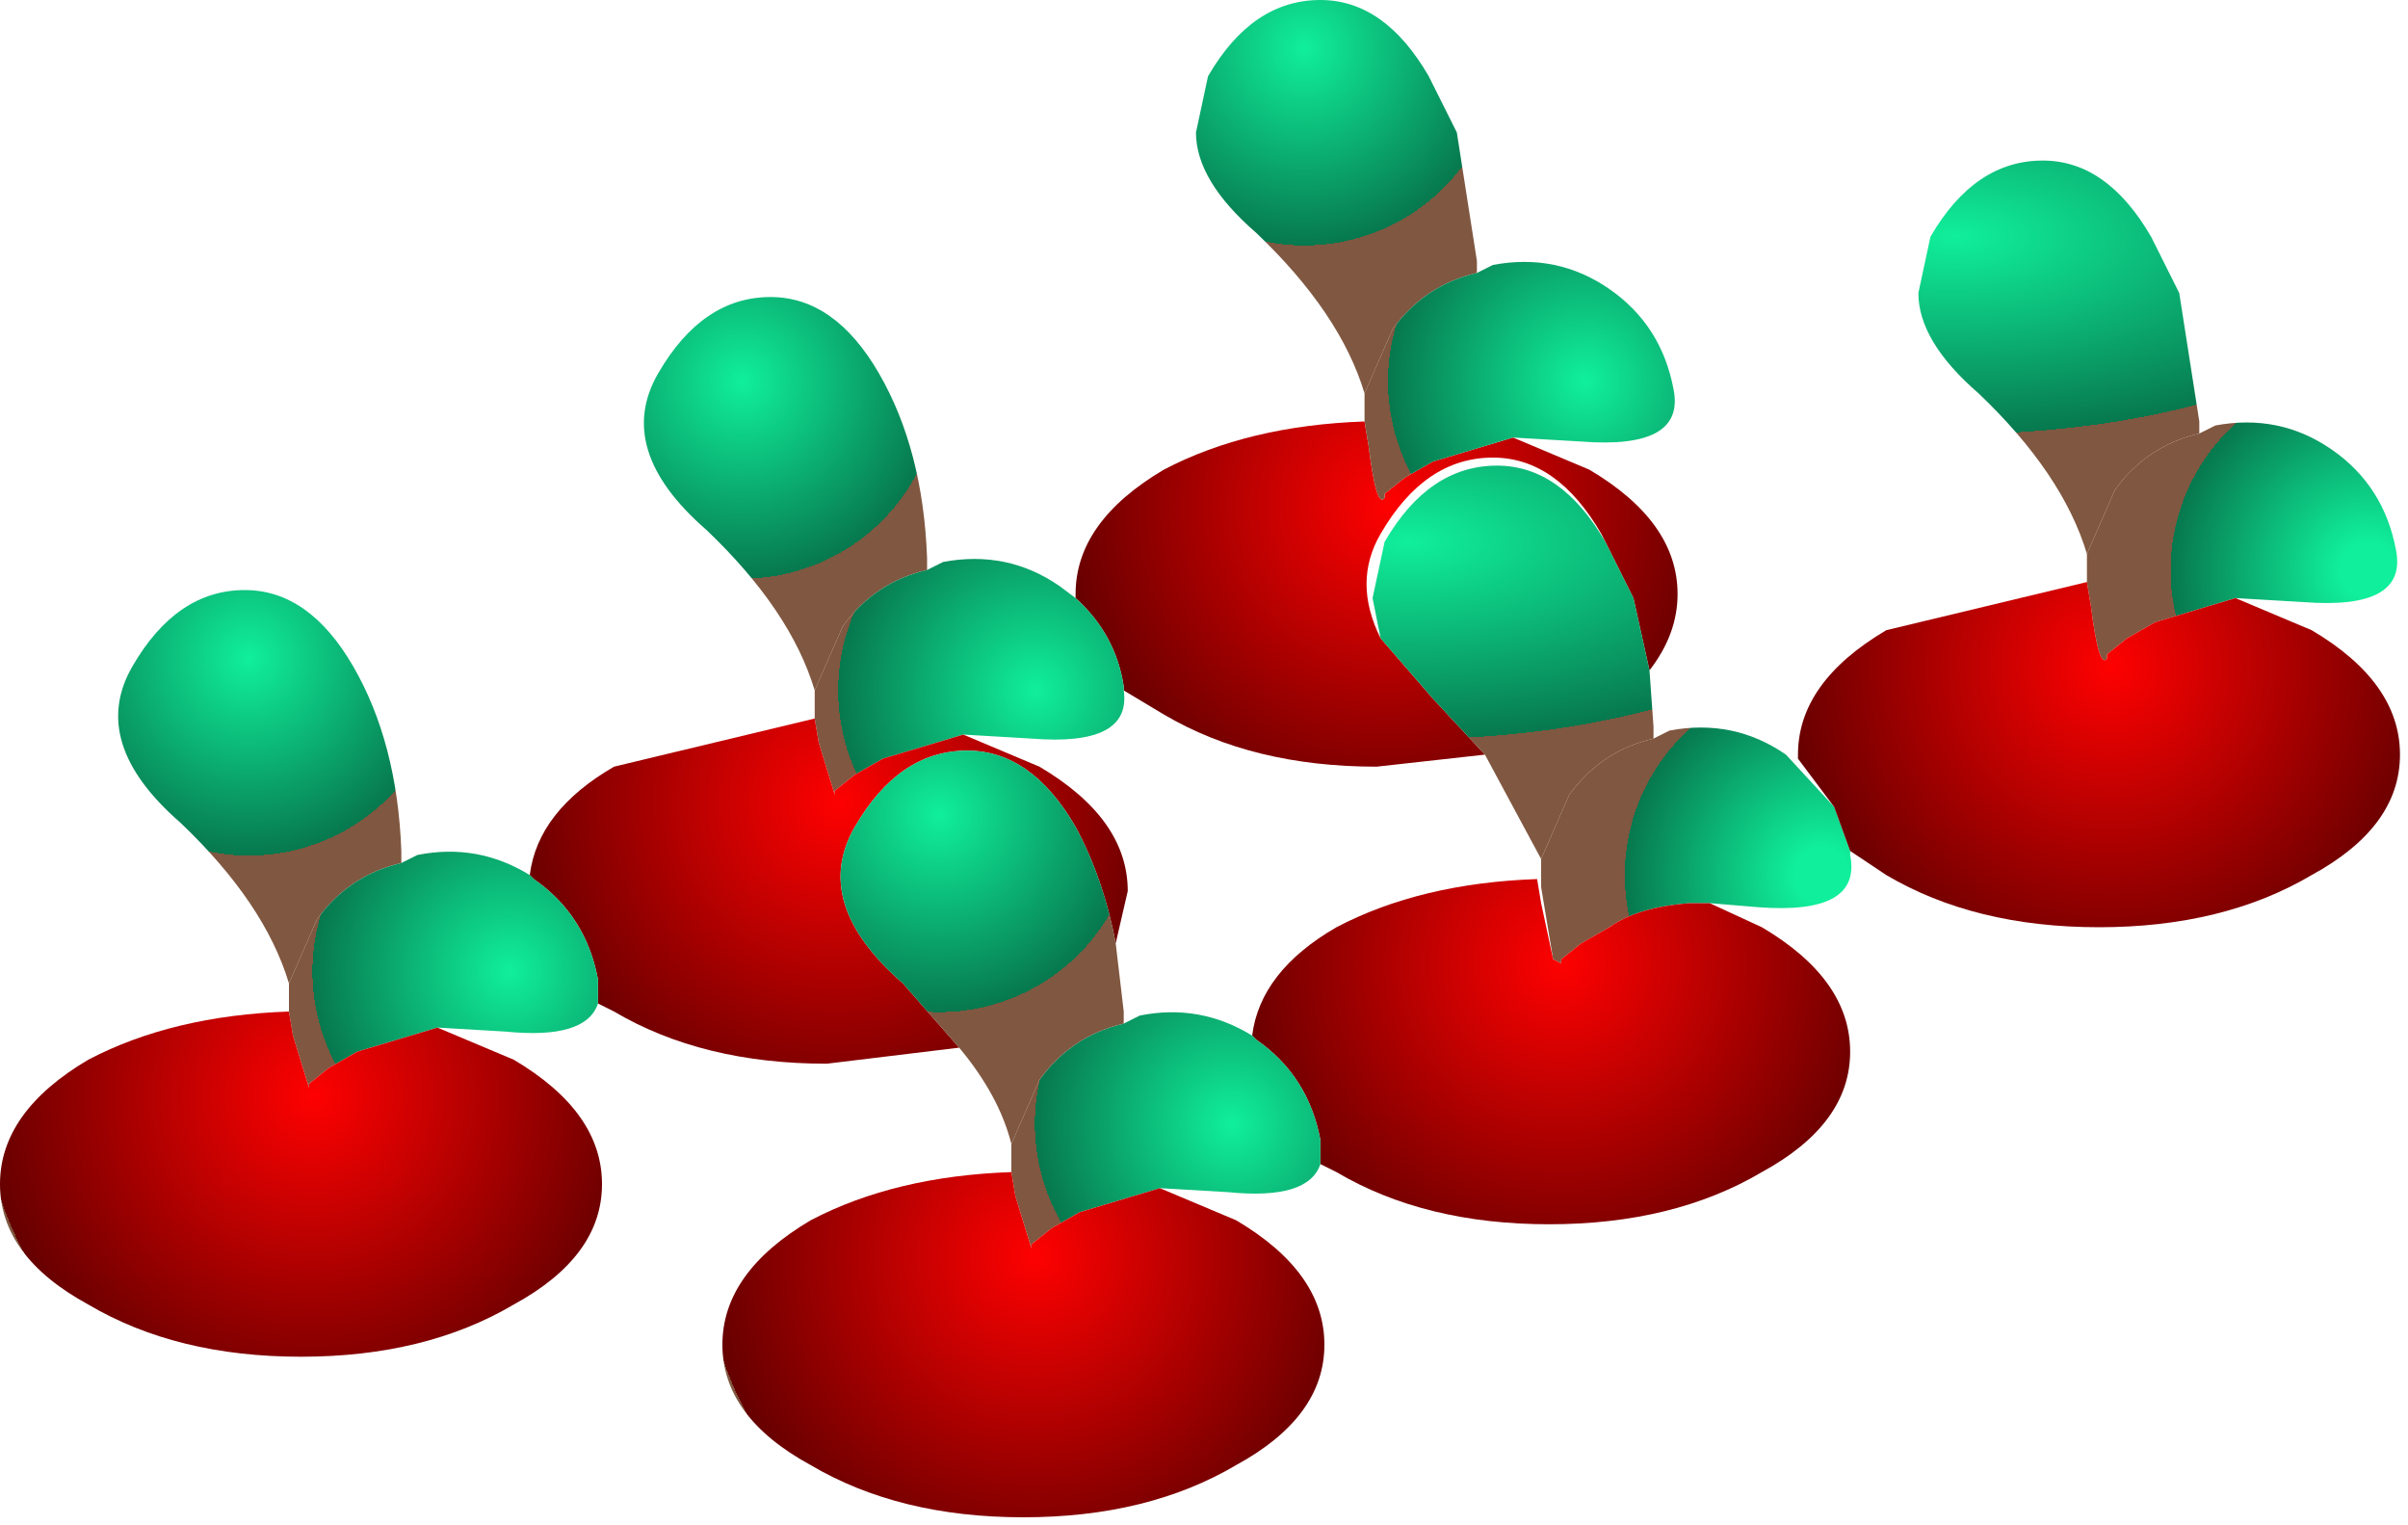 <?xml version="1.0" encoding="utf-8"?>
<svg version="1.1" id="Layer_1"
xmlns="http://www.w3.org/2000/svg"
xmlns:xlink="http://www.w3.org/1999/xlink"
xmlns:author="http://www.sothink.com"
width="30px" height="19px"
xml:space="preserve">
<g id="96" transform="matrix(1, 0, 0, 1, 14.95, 9.45)">
<radialGradient
id="RadialGradID_325" gradientUnits="userSpaceOnUse" gradientTransform="matrix(0.003, 0, 0, 0.003, 1.3, -8.85)" spreadMethod ="pad" cx="0" cy="0" r="819.2" fx="0" fy="0" >
<stop  offset="0"  style="stop-color:#10EF9B;stop-opacity:1" />
<stop  offset="1"  style="stop-color:#07784E;stop-opacity:1" />
<stop  offset="1"  style="stop-color:#805740;stop-opacity:1" />
</radialGradient>
<path style="fill:url(#RadialGradID_325) " d="M2.4,-5.35L2.05 -4.55Q1.75 -5.55 0.7 -6.55Q-0.05 -7.2 -0.05 -7.8L0.1 -8.5Q0.65 -9.45 1.5 -9.45Q2.3 -9.45 2.85 -8.5L3.2 -7.8L3.45 -6.2L3.45 -6.05Q2.8 -5.9 2.4 -5.35" />
<radialGradient
id="RadialGradID_326" gradientUnits="userSpaceOnUse" gradientTransform="matrix(0.005, 0, 0, 0.005, 2.35, -3.15)" spreadMethod ="pad" cx="0" cy="0" r="819.2" fx="0" fy="0" >
<stop  offset="0"  style="stop-color:#FE0101;stop-opacity:1" />
<stop  offset="1"  style="stop-color:#660000;stop-opacity:1" />
<stop  offset="1"  style="stop-color:#805740;stop-opacity:1" />
</radialGradient>
<path style="fill:url(#RadialGradID_326) " d="M-1.55,-2L-1.55 -2.05Q-1.55 -2.95 -0.45 -3.6Q0.6 -4.15 2.05 -4.2L2.1 -3.9Q2.2 -3.1 2.3 -3.25L2.3 -3.3L2.55 -3.5L2.9 -3.7L3.9 -4L4.85 -3.6Q5.95 -2.95 5.95 -2.05Q5.95 -1.55 5.6 -1.1L5.4 -2L5.15 -2.5L5.05 -2.7L5 -2.8Q4.45 -3.75 3.65 -3.75Q2.8 -3.75 2.25 -2.8Q1.9 -2.2 2.25 -1.5L2.9 -0.75L3.55 -0.05L2.2 0.1Q0.65 0.1 -0.45 -0.55L-0.95 -0.85L-0.95 -0.9Q-1.05 -1.55 -1.55 -2" />
<radialGradient
id="RadialGradID_327" gradientUnits="userSpaceOnUse" gradientTransform="matrix(0.003, 0, 0, 0.003, 4.8, -4.7)" spreadMethod ="pad" cx="0" cy="0" r="819.2" fx="0" fy="0" >
<stop  offset="0.012"  style="stop-color:#10EF9B;stop-opacity:1" />
<stop  offset="1"  style="stop-color:#07784E;stop-opacity:1" />
<stop  offset="1"  style="stop-color:#805740;stop-opacity:1" />
</radialGradient>
<path style="fill:url(#RadialGradID_327) " d="M2.05,-4.2L2.05 -4.55L2.4 -5.35Q2.8 -5.9 3.45 -6.05L3.65 -6.15Q4.45 -6.3 5.1 -5.85Q5.75 -5.4 5.9 -4.6Q6.05 -3.85 4.75 -3.95L3.9 -4L2.9 -3.7L2.55 -3.5L2.3 -3.3L2.3 -3.25Q2.2 -3.1 2.1 -3.9L2.05 -4.2" />
<radialGradient
id="RadialGradID_328" gradientUnits="userSpaceOnUse" gradientTransform="matrix(0.007, 0, 0, 0.003, 2.6, -2.7)" spreadMethod ="pad" cx="0" cy="0" r="819.2" fx="0" fy="0" >
<stop  offset="0"  style="stop-color:#10EF9B;stop-opacity:1" />
<stop  offset="1"  style="stop-color:#07784E;stop-opacity:1" />
<stop  offset="1"  style="stop-color:#805740;stop-opacity:1" />
</radialGradient>
<path style="fill:url(#RadialGradID_328) " d="M4.6,0.45L4.25 1.25L3.55 -0.05L2.9 -0.75L2.25 -1.5L2.15 -2L2.3 -2.7Q2.85 -3.65 3.7 -3.65Q4.5 -3.65 5.05 -2.7L5.15 -2.5L5.4 -2L5.6 -1.1L5.65 -0.4L5.65 -0.25Q5 -0.1 4.6 0.45" />
<radialGradient
id="RadialGradID_329" gradientUnits="userSpaceOnUse" gradientTransform="matrix(0.003, 0, 0, 0.003, 7.75, 1.45)" spreadMethod ="pad" cx="0" cy="0" r="819.2" fx="0" fy="0" >
<stop  offset="0.141"  style="stop-color:#10EF9B;stop-opacity:1" />
<stop  offset="1"  style="stop-color:#07784E;stop-opacity:1" />
<stop  offset="1"  style="stop-color:#805740;stop-opacity:1" />
</radialGradient>
<path style="fill:url(#RadialGradID_329) " d="M4.25,1.25L4.6 0.45Q5 -0.1 5.65 -0.25L5.85 -0.35Q6.65 -0.5 7.3 -0.05L7.9 0.6L8.1 1.15L8.1 1.2Q8.25 1.95 6.95 1.85L6.35 1.8L6.1 1.8Q5.45 1.85 5.1 2.1L4.75 2.3L4.5 2.5L4.5 2.55L4.4 2.5L4.3 1.9L4.25 1.6L4.25 1.25" />
<radialGradient
id="RadialGradID_330" gradientUnits="userSpaceOnUse" gradientTransform="matrix(0.007, 0, 0, 0.003, 9.4, -6.5)" spreadMethod ="pad" cx="0" cy="0" r="819.2" fx="0" fy="0" >
<stop  offset="0"  style="stop-color:#10EF9B;stop-opacity:1" />
<stop  offset="1"  style="stop-color:#07784E;stop-opacity:1" />
<stop  offset="1"  style="stop-color:#805740;stop-opacity:1" />
</radialGradient>
<path style="fill:url(#RadialGradID_330) " d="M11.05,-2.55Q10.75 -3.55 9.7 -4.55Q8.95 -5.2 8.95 -5.8L9.1 -6.5Q9.65 -7.45 10.5 -7.45Q11.3 -7.45 11.85 -6.5L12.2 -5.8L12.45 -4.2L12.45 -4.05Q11.8 -3.9 11.4 -3.35L11.05 -2.55" />
<radialGradient
id="RadialGradID_331" gradientUnits="userSpaceOnUse" gradientTransform="matrix(0.003, 0, 0, 0.003, 14.55, -2.35)" spreadMethod ="pad" cx="0" cy="0" r="819.2" fx="0" fy="0" >
<stop  offset="0.141"  style="stop-color:#10EF9B;stop-opacity:1" />
<stop  offset="1"  style="stop-color:#07784E;stop-opacity:1" />
<stop  offset="1"  style="stop-color:#805740;stop-opacity:1" />
</radialGradient>
<path style="fill:url(#RadialGradID_331) " d="M11.05,-2.2L11.05 -2.55L11.4 -3.35Q11.8 -3.9 12.45 -4.05L12.65 -4.15Q13.45 -4.3 14.1 -3.85Q14.75 -3.4 14.9 -2.6Q15.05 -1.85 13.75 -1.95L12.9 -2L11.9 -1.7L11.55 -1.5L11.3 -1.3L11.3 -1.25Q11.2 -1.1 11.1 -1.9L11.05 -2.2" />
<radialGradient
id="RadialGradID_332" gradientUnits="userSpaceOnUse" gradientTransform="matrix(0.005, 0, 0, 0.005, 11.35, -1.15)" spreadMethod ="pad" cx="0" cy="0" r="819.2" fx="0" fy="0" >
<stop  offset="0"  style="stop-color:#FE0101;stop-opacity:1" />
<stop  offset="1"  style="stop-color:#660000;stop-opacity:1" />
<stop  offset="1"  style="stop-color:#805740;stop-opacity:1" />
</radialGradient>
<path style="fill:url(#RadialGradID_332) " d="M7.9,0.6L7.45 0L7.45 -0.05Q7.45 -0.95 8.55 -1.6L11.05 -2.2L11.1 -1.9Q11.2 -1.1 11.3 -1.25L11.3 -1.3L11.55 -1.5L11.9 -1.7L12.9 -2L13.85 -1.6Q14.95 -0.95 14.95 -0.05Q14.95 0.85 13.85 1.45Q12.75 2.1 11.2 2.1Q9.65 2.1 8.55 1.45L8.1 1.15L7.9 0.6" />
<radialGradient
id="RadialGradID_333" gradientUnits="userSpaceOnUse" gradientTransform="matrix(0.005, 0, 0, 0.005, 4.5, 2.55)" spreadMethod ="pad" cx="0" cy="0" r="819.2" fx="0" fy="0" >
<stop  offset="0"  style="stop-color:#FE0101;stop-opacity:1" />
<stop  offset="1"  style="stop-color:#660000;stop-opacity:1" />
<stop  offset="1"  style="stop-color:#805740;stop-opacity:1" />
</radialGradient>
<path style="fill:url(#RadialGradID_333) " d="M1.5,4.75Q1.35 3.95 0.7 3.5L0.65 3.45Q0.75 2.65 1.7 2.1Q2.75 1.55 4.2 1.5L4.25 1.8L4.4 2.5L4.5 2.55L4.5 2.5L4.75 2.3L5.1 2.1Q5.45 1.85 6.1 1.8L6.35 1.8L7 2.1Q8.1 2.75 8.1 3.65Q8.1 4.55 7 5.15Q5.9 5.8 4.35 5.8Q2.8 5.8 1.7 5.15L1.5 5.05L1.5 4.75" />
<radialGradient
id="RadialGradID_334" gradientUnits="userSpaceOnUse" gradientTransform="matrix(0.003, 0, 0, 0.003, 0.4, 4.55)" spreadMethod ="pad" cx="0" cy="0" r="819.2" fx="0" fy="0" >
<stop  offset="0.004"  style="stop-color:#10EF9B;stop-opacity:1" />
<stop  offset="1"  style="stop-color:#07784E;stop-opacity:1" />
<stop  offset="1"  style="stop-color:#805740;stop-opacity:1" />
</radialGradient>
<path style="fill:url(#RadialGradID_334) " d="M-2,4Q-1.6 3.45 -0.95 3.3L-0.75 3.2Q0 3.05 0.65 3.45L0.7 3.5Q1.35 3.95 1.5 4.75L1.5 5.05Q1.35 5.5 0.35 5.4L-0.5 5.35L-1.5 5.65L-1.85 5.85L-2.1 6.05L-2.1 6.1L-2.3 5.45L-2.35 5.15L-2.35 4.8L-2 4" />
<radialGradient
id="RadialGradID_335" gradientUnits="userSpaceOnUse" gradientTransform="matrix(0.005, 0, 0, 0.005, -2.05, 6.2)" spreadMethod ="pad" cx="0" cy="0" r="819.2" fx="0" fy="0" >
<stop  offset="0"  style="stop-color:#FE0101;stop-opacity:1" />
<stop  offset="1"  style="stop-color:#660000;stop-opacity:1" />
<stop  offset="1"  style="stop-color:#805740;stop-opacity:1" />
</radialGradient>
<path style="fill:url(#RadialGradID_335) " d="M-2.3,5.45L-2.1 6.1L-2.1 6.05L-1.85 5.85L-1.5 5.65L-0.5 5.35L0.45 5.75Q1.55 6.4 1.55 7.3Q1.55 8.2 0.45 8.8Q-0.65 9.45 -2.2 9.45Q-3.75 9.45 -4.85 8.8Q-5.95 8.2 -5.95 7.3Q-5.95 6.4 -4.85 5.75Q-3.8 5.2 -2.35 5.15L-2.3 5.45" />
<radialGradient
id="RadialGradID_336" gradientUnits="userSpaceOnUse" gradientTransform="matrix(0.003, 0, 0, 0.003, -11.85, -1.25)" spreadMethod ="pad" cx="0" cy="0" r="819.2" fx="0" fy="0" >
<stop  offset="0"  style="stop-color:#10EF9B;stop-opacity:1" />
<stop  offset="1"  style="stop-color:#07784E;stop-opacity:1" />
<stop  offset="1"  style="stop-color:#805740;stop-opacity:1" />
</radialGradient>
<path style="fill:url(#RadialGradID_336) " d="M-11.35,2.8Q-11.65 1.8 -12.7 0.8Q-13.85 -0.2 -13.3 -1.15Q-12.75 -2.1 -11.9 -2.1Q-11.1 -2.1 -10.55 -1.15Q-10 -0.2 -9.95 1.15L-9.95 1.3Q-10.6 1.45 -11 2L-11.35 2.8" />
<radialGradient
id="RadialGradID_337" gradientUnits="userSpaceOnUse" gradientTransform="matrix(0.003, 0, 0, 0.003, -5.7, -4.7)" spreadMethod ="pad" cx="0" cy="0" r="819.2" fx="0" fy="0" >
<stop  offset="0"  style="stop-color:#10EF9B;stop-opacity:1" />
<stop  offset="1"  style="stop-color:#07784E;stop-opacity:1" />
<stop  offset="1"  style="stop-color:#805740;stop-opacity:1" />
</radialGradient>
<path style="fill:url(#RadialGradID_337) " d="M-4.8,-0.85Q-5.1 -1.85 -6.15 -2.85Q-7.3 -3.85 -6.75 -4.8Q-6.2 -5.75 -5.35 -5.75Q-4.55 -5.75 -4 -4.8Q-3.45 -3.85 -3.4 -2.5L-3.4 -2.35Q-4.05 -2.2 -4.45 -1.65L-4.8 -0.85" />
<radialGradient
id="RadialGradID_338" gradientUnits="userSpaceOnUse" gradientTransform="matrix(0.003, 0, 0, 0.003, -2.05, -0.85)" spreadMethod ="pad" cx="0" cy="0" r="819.2" fx="0" fy="0" >
<stop  offset="0"  style="stop-color:#10EF9B;stop-opacity:1" />
<stop  offset="1"  style="stop-color:#07784E;stop-opacity:1" />
<stop  offset="1"  style="stop-color:#805740;stop-opacity:1" />
</radialGradient>
<path style="fill:url(#RadialGradID_338) " d="M-0.95,-0.9L-0.95 -0.85Q-0.85 -0.15 -2.1 -0.25L-2.95 -0.3L-3.95 0L-4.3 0.2L-4.55 0.4L-4.55 0.45L-4.75 -0.2L-4.8 -0.5L-4.8 -0.85L-4.45 -1.65Q-4.05 -2.2 -3.4 -2.35L-3.2 -2.45Q-2.4 -2.6 -1.75 -2.15L-1.55 -2Q-1.05 -1.55 -0.95 -0.9" />
<radialGradient
id="RadialGradID_339" gradientUnits="userSpaceOnUse" gradientTransform="matrix(0.005, 0, 0, 0.005, -4.5, 0.55)" spreadMethod ="pad" cx="0" cy="0" r="819.2" fx="0" fy="0" >
<stop  offset="0"  style="stop-color:#FE0101;stop-opacity:1" />
<stop  offset="1"  style="stop-color:#660000;stop-opacity:1" />
<stop  offset="1"  style="stop-color:#805740;stop-opacity:1" />
</radialGradient>
<path style="fill:url(#RadialGradID_339) " d="M-7.5,2.75Q-7.65 1.95 -8.3 1.5L-8.35 1.45Q-8.25 0.65 -7.3 0.1L-4.8 -0.5L-4.75 -0.2L-4.55 0.45L-4.55 0.4L-4.3 0.2L-3.95 0L-2.95 -0.3L-2 0.1Q-0.9 0.75 -0.9 1.65L-1.05 2.3Q-1.2 1.5 -1.55 0.85Q-2.1 -0.1 -2.9 -0.1Q-3.75 -0.1 -4.3 0.85Q-4.85 1.8 -3.7 2.8L-3 3.6L-4.65 3.8Q-6.2 3.8 -7.3 3.15L-7.5 3.05L-7.5 2.75" />
<radialGradient
id="RadialGradID_340" gradientUnits="userSpaceOnUse" gradientTransform="matrix(0.003, 0, 0, 0.003, -3.25, 0.7)" spreadMethod ="pad" cx="0" cy="0" r="819.2" fx="0" fy="0" >
<stop  offset="0"  style="stop-color:#10EF9B;stop-opacity:1" />
<stop  offset="1"  style="stop-color:#07784E;stop-opacity:1" />
<stop  offset="1"  style="stop-color:#805740;stop-opacity:1" />
</radialGradient>
<path style="fill:url(#RadialGradID_340) " d="M-2.35,4.8Q-2.5 4.2 -3 3.6L-3.7 2.8Q-4.85 1.8 -4.3 0.85Q-3.75 -0.1 -2.9 -0.1Q-2.1 -0.1 -1.55 0.85Q-1.2 1.5 -1.05 2.3L-0.95 3.15L-0.95 3.3Q-1.6 3.45 -2 4L-2.35 4.8" />
<radialGradient
id="RadialGradID_341" gradientUnits="userSpaceOnUse" gradientTransform="matrix(0.003, 0, 0, 0.003, -8.6, 2.65)" spreadMethod ="pad" cx="0" cy="0" r="819.2" fx="0" fy="0" >
<stop  offset="0"  style="stop-color:#10EF9B;stop-opacity:1" />
<stop  offset="1"  style="stop-color:#07784E;stop-opacity:1" />
<stop  offset="1"  style="stop-color:#805740;stop-opacity:1" />
</radialGradient>
<path style="fill:url(#RadialGradID_341) " d="M-11.35,3.15L-11.35 2.8L-11 2Q-10.6 1.45 -9.95 1.3L-9.75 1.2Q-9 1.05 -8.35 1.45L-8.3 1.5Q-7.65 1.95 -7.5 2.75L-7.5 3.05Q-7.65 3.5 -8.65 3.4L-9.5 3.35L-10.5 3.65L-10.85 3.85L-11.1 4.05L-11.1 4.1L-11.3 3.45L-11.35 3.15" />
<radialGradient
id="RadialGradID_342" gradientUnits="userSpaceOnUse" gradientTransform="matrix(0.005, 0, 0, 0.005, -11.05, 4.2)" spreadMethod ="pad" cx="0" cy="0" r="819.2" fx="0" fy="0" >
<stop  offset="0"  style="stop-color:#FE0101;stop-opacity:1" />
<stop  offset="1"  style="stop-color:#660000;stop-opacity:1" />
<stop  offset="1"  style="stop-color:#805740;stop-opacity:1" />
</radialGradient>
<path style="fill:url(#RadialGradID_342) " d="M-11.3,3.45L-11.1 4.1L-11.1 4.05L-10.85 3.85L-10.5 3.65L-9.5 3.35L-8.55 3.75Q-7.45 4.4 -7.45 5.3Q-7.45 6.2 -8.55 6.8Q-9.65 7.45 -11.2 7.45Q-12.75 7.45 -13.85 6.8Q-14.95 6.2 -14.95 5.3Q-14.95 4.4 -13.85 3.75Q-12.8 3.2 -11.35 3.15L-11.3 3.45" />
</g>
</svg>
